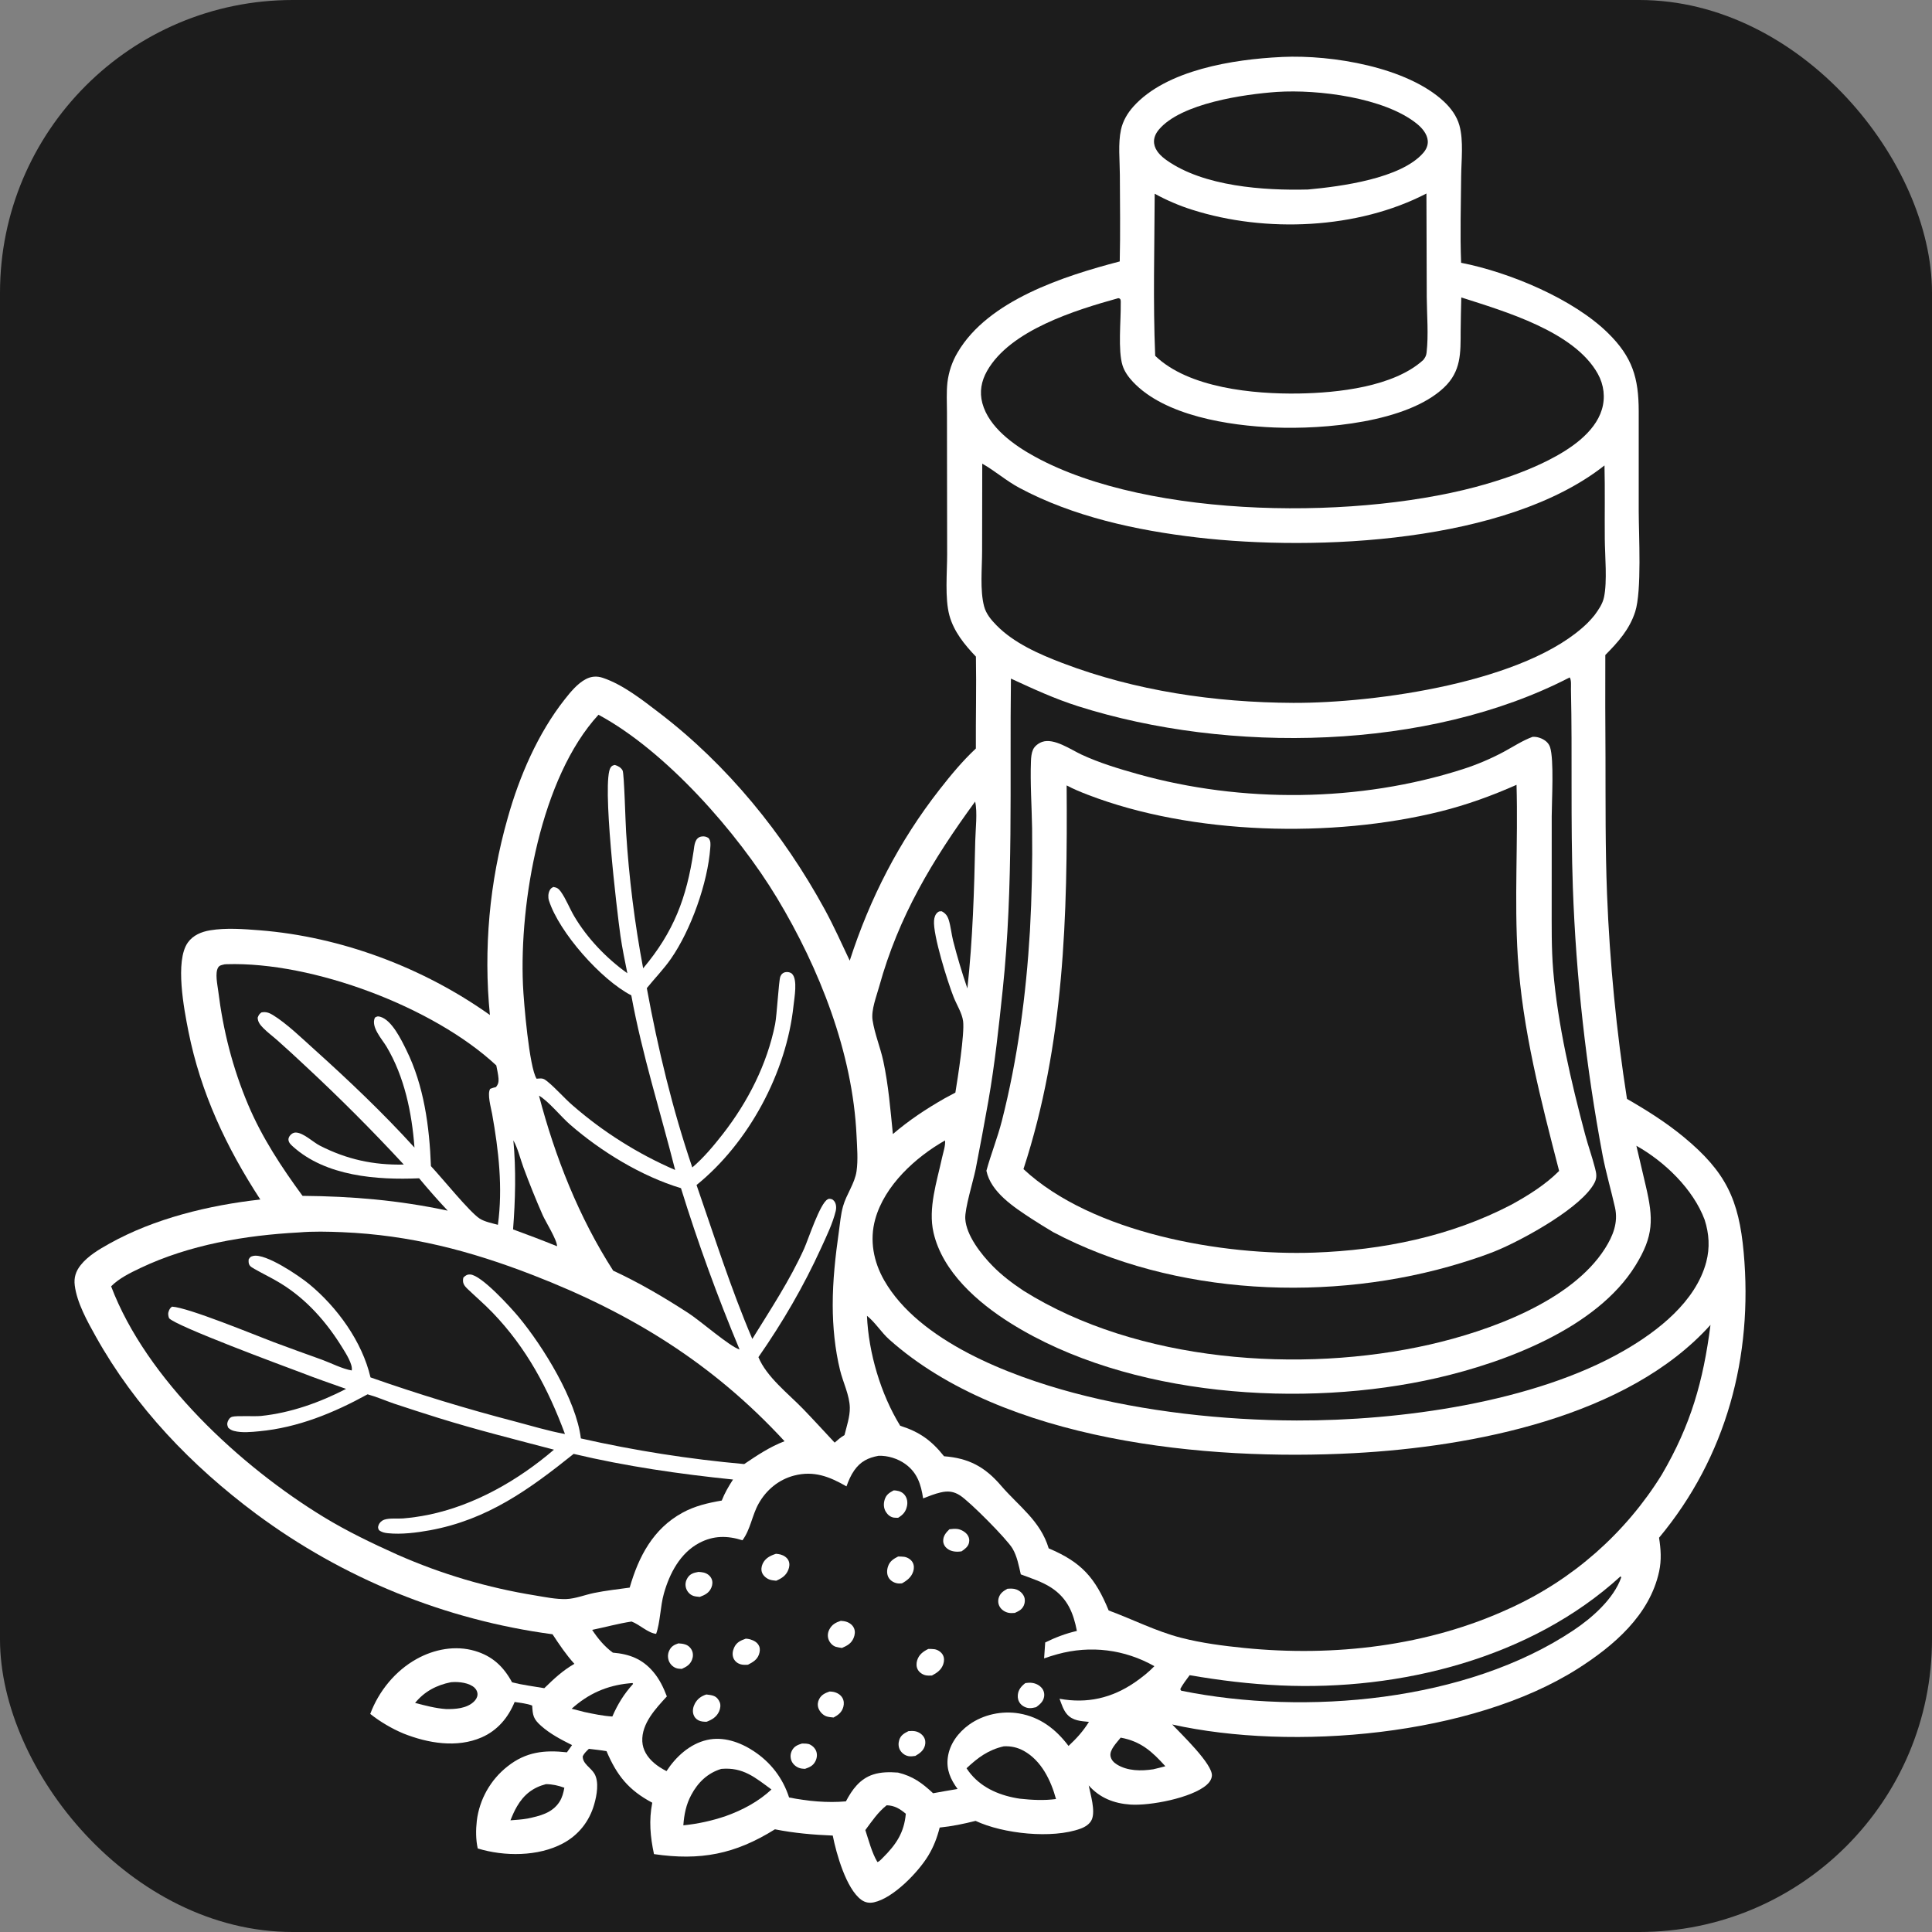 <svg width="66" height="66" viewBox="0 0 66 66" fill="none" xmlns="http://www.w3.org/2000/svg">
<rect x="0" y="0" width="66" height="66" fill="#808080" stroke="none"/>
<g clip-path="url(#clip0_107_4625)">
<path d="M0 0H66V66H0V0Z" fill="#1C1C1C"/>
<path d="M43.764 1.948C43.78 1.947 43.795 1.946 43.81 1.945C45.506 1.868 48.059 2.291 49.322 3.465C49.563 3.69 49.767 3.964 49.856 4.285C50.002 4.812 49.92 5.485 49.915 6.035C49.908 7.013 49.875 7.999 49.914 8.977C51.566 9.301 53.748 10.21 54.939 11.385C55.766 12.201 55.978 12.91 55.981 14.04L55.981 17.467C55.983 18.292 56.089 20.185 55.861 20.897C55.667 21.501 55.278 21.935 54.84 22.376C54.836 23.54 54.838 24.705 54.846 25.869C54.85 27.428 54.838 28.993 54.899 30.551C54.945 31.722 55.025 32.89 55.139 34.056C55.252 35.221 55.399 36.383 55.58 37.54C56.257 37.929 56.923 38.349 57.526 38.848C58.955 40.032 59.403 40.975 59.567 42.786C59.889 46.336 58.977 49.769 56.676 52.531C56.737 52.927 56.763 53.29 56.678 53.685C56.356 55.176 55.124 56.226 53.896 57.007C50.275 59.307 44.156 59.827 40.045 58.911C40.348 59.233 41.435 60.27 41.4 60.664C41.389 60.79 41.311 60.897 41.218 60.977C40.709 61.421 39.289 61.693 38.615 61.647C38.056 61.609 37.567 61.419 37.192 60.993C37.254 61.309 37.425 61.855 37.299 62.155C37.233 62.311 37.073 62.41 36.92 62.467C35.942 62.828 34.262 62.643 33.327 62.204C32.92 62.307 32.518 62.39 32.101 62.432C32.012 62.78 31.897 63.084 31.71 63.393C31.368 63.957 30.517 64.843 29.854 64.986C29.7 65.02 29.555 64.995 29.426 64.902C28.907 64.527 28.569 63.32 28.448 62.706C27.776 62.678 27.133 62.623 26.473 62.492C25.107 63.346 23.923 63.57 22.341 63.339C22.213 62.737 22.164 62.19 22.282 61.583C21.477 61.156 21.074 60.656 20.72 59.822C20.521 59.787 20.317 59.768 20.117 59.743C20.035 59.823 19.958 59.891 19.908 59.995C19.894 60.244 20.183 60.387 20.302 60.584C20.474 60.868 20.387 61.335 20.299 61.639C20.134 62.219 19.765 62.687 19.233 62.972C18.384 63.427 17.223 63.423 16.32 63.146C16.253 62.846 16.253 62.511 16.288 62.206C16.293 62.161 16.3 62.115 16.307 62.07C16.315 62.025 16.324 61.98 16.334 61.935C16.344 61.891 16.355 61.846 16.367 61.802C16.379 61.758 16.392 61.714 16.407 61.671C16.421 61.627 16.436 61.584 16.453 61.541C16.469 61.498 16.487 61.456 16.505 61.414C16.524 61.372 16.543 61.331 16.564 61.29C16.584 61.249 16.606 61.209 16.628 61.169C16.651 61.129 16.674 61.09 16.699 61.051C16.723 61.012 16.748 60.974 16.775 60.937C16.801 60.899 16.828 60.862 16.856 60.826C16.884 60.79 16.913 60.755 16.943 60.72C16.973 60.685 17.004 60.651 17.035 60.618C17.067 60.585 17.099 60.553 17.132 60.521C17.166 60.489 17.199 60.459 17.234 60.428C17.269 60.399 17.304 60.37 17.34 60.341C17.965 59.846 18.597 59.776 19.367 59.862L19.542 59.615C19.171 59.429 18.798 59.236 18.486 58.959C18.22 58.723 18.199 58.606 18.18 58.265C17.997 58.192 17.776 58.174 17.581 58.142C17.36 58.679 16.994 59.116 16.453 59.352C15.603 59.722 14.616 59.55 13.784 59.22C13.581 59.135 13.384 59.036 13.194 58.923C13.003 58.811 12.821 58.687 12.648 58.55C12.938 57.772 13.505 57.076 14.235 56.672C14.834 56.339 15.555 56.201 16.221 56.397C16.82 56.573 17.2 56.931 17.494 57.472C17.852 57.562 18.231 57.608 18.594 57.671C18.924 57.35 19.22 57.07 19.622 56.839C19.338 56.526 19.107 56.181 18.875 55.829C18.647 55.799 18.419 55.764 18.192 55.727C17.966 55.689 17.739 55.648 17.514 55.603C17.288 55.558 17.063 55.51 16.839 55.458C16.615 55.406 16.392 55.35 16.169 55.291C15.947 55.232 15.725 55.17 15.505 55.104C15.284 55.038 15.065 54.968 14.847 54.895C14.629 54.822 14.412 54.746 14.196 54.666C13.98 54.586 13.766 54.503 13.552 54.417C13.339 54.33 13.127 54.24 12.917 54.147C12.707 54.054 12.498 53.957 12.291 53.857C12.084 53.757 11.878 53.654 11.674 53.548C11.47 53.441 11.268 53.332 11.067 53.219C10.866 53.106 10.668 52.99 10.471 52.871C10.274 52.752 10.079 52.63 9.886 52.505C9.693 52.38 9.502 52.252 9.313 52.12C9.124 51.989 8.937 51.855 8.752 51.718C6.54 50.07 4.623 48.075 3.273 45.658C2.986 45.145 2.627 44.502 2.554 43.912C2.52 43.646 2.589 43.428 2.755 43.219C3.004 42.904 3.383 42.682 3.728 42.489C5.276 41.622 7.141 41.173 8.893 40.977C7.732 39.196 6.857 37.336 6.438 35.238C6.287 34.481 5.97 32.831 6.415 32.201C6.596 31.946 6.884 31.829 7.183 31.78C7.723 31.691 8.326 31.737 8.871 31.78C11.655 32 14.463 33.056 16.736 34.674C16.708 34.392 16.687 34.11 16.672 33.827C16.658 33.544 16.65 33.261 16.649 32.978C16.648 32.695 16.654 32.412 16.666 32.129C16.678 31.846 16.697 31.564 16.722 31.282C16.747 30.999 16.779 30.718 16.818 30.438C16.857 30.157 16.902 29.878 16.954 29.599C17.006 29.321 17.064 29.044 17.129 28.768C17.194 28.492 17.265 28.219 17.343 27.946C17.739 26.527 18.378 25.049 19.293 23.89C19.49 23.64 19.727 23.35 20.013 23.2C20.201 23.101 20.393 23.089 20.593 23.156C21.278 23.385 21.946 23.912 22.519 24.35C24.852 26.131 26.769 28.492 28.172 31.063C28.483 31.633 28.75 32.23 29.028 32.817C29.715 30.69 30.715 28.739 32.095 26.974C32.481 26.48 32.878 25.999 33.337 25.57C33.331 24.524 33.358 23.477 33.339 22.431C32.95 22.024 32.582 21.574 32.432 21.02C32.274 20.436 32.356 19.56 32.356 18.939L32.352 15.936L32.35 14.102C32.349 13.761 32.328 13.4 32.366 13.061C32.377 12.971 32.392 12.882 32.413 12.793C32.433 12.705 32.457 12.618 32.486 12.532C32.516 12.446 32.549 12.362 32.587 12.279C32.625 12.197 32.667 12.117 32.714 12.039C33.756 10.257 36.352 9.428 38.252 8.931C38.275 7.944 38.26 6.955 38.256 5.968C38.254 5.48 38.191 4.905 38.294 4.431C38.358 4.133 38.517 3.864 38.719 3.639C39.845 2.385 42.144 2.025 43.764 1.948Z" fill="white"/>
<path d="M21.486 57.506L21.606 57.495L21.628 57.524C21.315 57.87 21.105 58.211 20.918 58.639C20.593 58.618 20.282 58.552 19.964 58.485L19.529 58.373C20.096 57.862 20.728 57.58 21.486 57.506Z" fill="#1C1C1C"/>
<path d="M38.284 59.36C38.975 59.487 39.356 59.834 39.81 60.337C39.675 60.375 39.537 60.407 39.4 60.441C38.987 60.505 38.516 60.504 38.15 60.274C38.044 60.207 37.962 60.12 37.937 59.994C37.895 59.778 38.158 59.523 38.284 59.36Z" fill="#1C1C1C"/>
<path d="M18.651 60.949C18.872 60.951 19.072 60.996 19.279 61.072C19.248 61.243 19.207 61.406 19.112 61.554C18.862 61.939 18.441 62.036 18.021 62.124C17.829 62.159 17.632 62.169 17.438 62.185C17.504 62.019 17.574 61.857 17.665 61.703C17.898 61.306 18.206 61.064 18.651 60.949Z" fill="#1C1C1C"/>
<path d="M15.401 57.468C15.416 57.466 15.43 57.465 15.445 57.464C15.681 57.447 16.037 57.486 16.215 57.66C16.277 57.72 16.317 57.803 16.312 57.892C16.307 57.988 16.253 58.07 16.184 58.135C15.939 58.365 15.555 58.39 15.235 58.384C14.877 58.359 14.527 58.264 14.18 58.175C14.497 57.784 14.915 57.565 15.401 57.468Z" fill="#1C1C1C"/>
<path d="M30.29 61.671C30.561 61.678 30.74 61.792 30.944 61.96C30.887 62.607 30.613 63.011 30.162 63.46C30.108 63.511 30.046 63.59 29.974 63.611C29.784 63.296 29.677 62.869 29.561 62.518C29.783 62.219 29.994 61.903 30.29 61.671Z" fill="#1C1C1C"/>
<path d="M17.537 38.956C17.69 39.226 17.774 39.588 17.882 39.883C18.085 40.432 18.306 40.982 18.542 41.517C18.637 41.731 19.038 42.37 19.029 42.574C18.532 42.372 18.031 42.181 17.527 41.998C17.605 41.003 17.632 39.952 17.537 38.956Z" fill="#1C1C1C"/>
<path d="M24.64 60.428C25.383 60.362 25.794 60.721 26.354 61.132C25.904 61.549 25.371 61.832 24.798 62.038C24.562 62.119 24.323 62.186 24.08 62.239C23.837 62.292 23.592 62.331 23.344 62.356C23.371 61.984 23.437 61.648 23.615 61.316C23.843 60.89 24.171 60.571 24.64 60.428Z" fill="#1C1C1C"/>
<path d="M34.29 59.657C34.533 59.645 34.755 59.692 34.97 59.81C35.575 60.143 35.901 60.821 36.075 61.458C35.665 61.512 35.251 61.491 34.84 61.446C34.762 61.435 34.683 61.421 34.605 61.404C33.962 61.268 33.382 60.968 33.018 60.406C33.408 60.041 33.763 59.777 34.29 59.657Z" fill="#1C1C1C"/>
<path d="M55.361 53.849L55.384 53.885C55.127 54.622 54.384 55.271 53.755 55.691C50.099 58.136 44.586 58.613 40.365 57.76C40.33 57.743 40.35 57.757 40.32 57.704C40.401 57.537 40.532 57.379 40.64 57.227C41.672 57.405 42.699 57.53 43.746 57.577C47.83 57.762 52.291 56.652 55.361 53.849Z" fill="#1C1C1C"/>
<path d="M18.413 37.429C18.745 37.623 19.157 38.141 19.474 38.417C20.534 39.34 21.915 40.183 23.263 40.59C23.842 42.459 24.51 44.296 25.265 46.101C24.93 46.001 23.924 45.121 23.522 44.861C22.695 44.324 21.843 43.822 20.948 43.408C19.776 41.586 18.96 39.519 18.413 37.429Z" fill="#1C1C1C"/>
<path d="M33.312 27.383C33.397 27.75 33.324 28.343 33.316 28.729C33.28 30.417 33.231 32.088 33.047 33.767C32.864 33.232 32.702 32.69 32.561 32.142C32.502 31.907 32.481 31.653 32.41 31.425C32.367 31.288 32.297 31.194 32.169 31.131C32.114 31.134 32.087 31.125 32.041 31.16C31.949 31.23 31.917 31.338 31.908 31.45C31.87 31.942 32.371 33.542 32.577 34.061C32.68 34.324 32.864 34.605 32.901 34.884C32.957 35.303 32.719 36.825 32.637 37.325L32.266 37.524C31.635 37.884 31.055 38.269 30.502 38.741C30.418 37.906 30.351 37.066 30.174 36.243C30.073 35.777 29.879 35.318 29.808 34.849C29.756 34.504 29.939 34.044 30.031 33.712C30.697 31.3 31.851 29.384 33.312 27.383Z" fill="#1C1C1C"/>
<path d="M43.624 3.14C45.039 3.049 47.29 3.336 48.396 4.222C48.575 4.366 48.756 4.571 48.775 4.811C48.786 4.966 48.721 5.108 48.621 5.223C47.859 6.1 45.81 6.37 44.683 6.474C43.171 6.513 41.119 6.37 39.853 5.473C39.658 5.335 39.46 5.148 39.426 4.899C39.403 4.724 39.476 4.563 39.586 4.431C40.34 3.527 42.51 3.218 43.624 3.14Z" fill="#1C1C1C"/>
<path d="M7.674 32.943C7.697 32.942 7.72 32.94 7.743 32.939C10.684 32.846 14.817 34.402 16.954 36.396C16.982 36.542 17.018 36.693 17.03 36.841C17.039 36.961 17.019 37.045 16.941 37.137C16.872 37.152 16.811 37.17 16.746 37.196C16.636 37.364 16.774 37.846 16.811 38.05C17.034 39.295 17.182 40.578 17.009 41.841C16.814 41.788 16.553 41.737 16.384 41.627C16.038 41.403 15.085 40.22 14.721 39.837C14.672 38.492 14.483 37.085 13.88 35.867C13.71 35.522 13.384 34.843 12.99 34.735C12.907 34.712 12.879 34.719 12.807 34.764C12.662 35.081 13.047 35.493 13.202 35.751C13.817 36.782 14.071 38.015 14.159 39.202C13.084 38.02 11.917 36.91 10.73 35.843C10.312 35.467 9.795 34.965 9.323 34.675C9.193 34.596 9.079 34.554 8.929 34.587C8.849 34.651 8.84 34.67 8.802 34.766C8.809 34.922 8.894 35.017 8.998 35.124C9.145 35.274 9.322 35.402 9.479 35.542C9.8 35.828 10.117 36.118 10.43 36.413C11.594 37.494 12.715 38.617 13.794 39.783C12.761 39.806 11.847 39.607 10.927 39.137C10.694 39.018 10.376 38.704 10.117 38.69C10.032 38.685 9.968 38.722 9.913 38.785C9.879 38.823 9.849 38.886 9.854 38.937C9.865 39.039 9.931 39.098 10.003 39.164C11.131 40.185 12.877 40.315 14.318 40.252C14.632 40.63 14.957 40.999 15.294 41.358C13.619 41.001 12.041 40.867 10.335 40.852C9.618 39.875 8.949 38.858 8.476 37.737C7.946 36.483 7.623 35.204 7.455 33.854C7.429 33.643 7.339 33.24 7.451 33.053C7.501 32.969 7.588 32.966 7.674 32.943Z" fill="#1C1C1C"/>
<path d="M32.284 38.959C32.304 39.131 32.221 39.369 32.184 39.54C32.006 40.362 31.698 41.273 31.891 42.111C32.2 43.451 33.404 44.5 34.519 45.199C38.547 47.725 44.547 48.118 49.094 47.073C51.441 46.533 54.548 45.366 55.866 43.238C56.5 42.215 56.485 41.635 56.221 40.506L55.901 39.141C56.864 39.681 57.842 40.62 58.233 41.669C58.387 42.147 58.416 42.625 58.288 43.112C57.931 44.463 56.642 45.467 55.486 46.135C52.401 47.916 47.805 48.536 44.296 48.526C41.801 48.519 39.099 48.226 36.684 47.584C34.475 46.996 31.394 45.815 30.206 43.74C29.841 43.103 29.7 42.371 29.898 41.654C30.219 40.495 31.272 39.535 32.284 38.959Z" fill="#1C1C1C"/>
<path d="M48.729 6.611L48.74 10.154C48.745 10.768 48.804 11.438 48.734 12.047C48.722 12.152 48.687 12.211 48.625 12.294C47.615 13.217 45.695 13.422 44.362 13.443C42.826 13.467 40.602 13.256 39.463 12.155C39.386 10.318 39.439 8.458 39.446 6.618C39.65 6.73 39.859 6.832 40.073 6.923C40.287 7.015 40.505 7.096 40.727 7.166C43.236 7.964 46.379 7.831 48.729 6.611Z" fill="#1C1C1C"/>
<path d="M49.92 10.161C51.406 10.639 53.785 11.324 54.586 12.774C54.792 13.147 54.846 13.581 54.722 13.99C54.477 14.798 53.606 15.36 52.898 15.721C52.232 16.058 51.535 16.308 50.821 16.52C46.596 17.773 39.303 17.759 35.358 15.603C34.647 15.215 33.782 14.604 33.559 13.774C33.455 13.389 33.523 13.02 33.718 12.675C34.505 11.28 36.735 10.594 38.203 10.186C38.306 10.196 38.285 10.292 38.286 10.373C38.295 10.952 38.185 11.969 38.348 12.485C38.415 12.695 38.548 12.879 38.697 13.038C39.786 14.205 41.988 14.543 43.535 14.604C45.23 14.672 48.059 14.434 49.324 13.244C49.919 12.684 49.896 12.062 49.898 11.306C49.902 10.924 49.91 10.542 49.92 10.161Z" fill="#1C1C1C"/>
<path d="M33.555 15.839C33.99 16.085 34.366 16.42 34.814 16.661C36.656 17.65 38.825 18.119 40.887 18.36C44.966 18.837 51.46 18.548 54.812 15.9C54.832 16.735 54.815 17.573 54.822 18.408C54.827 18.98 54.91 19.874 54.795 20.403C54.743 20.641 54.609 20.827 54.469 21.019C54.395 21.108 54.32 21.196 54.238 21.277C52.169 23.311 46.971 24.023 44.178 24.011C41.508 23.999 38.793 23.604 36.292 22.65C35.503 22.349 34.636 21.97 34.038 21.358C33.858 21.174 33.686 20.969 33.619 20.716C33.471 20.157 33.551 19.401 33.55 18.814L33.555 15.839Z" fill="#1C1C1C"/>
<path d="M30.008 49.733C30.323 49.718 30.674 49.829 30.927 50.013C31.338 50.309 31.463 50.712 31.535 51.187C31.73 51.112 31.929 51.031 32.133 50.984C32.386 50.925 32.578 50.946 32.796 51.086C33.128 51.298 34.399 52.577 34.589 52.9C34.746 53.166 34.803 53.486 34.872 53.783C35.223 53.915 35.609 54.036 35.923 54.244C36.471 54.609 36.668 55.1 36.788 55.715C36.4 55.805 36.064 55.934 35.706 56.108L35.668 56.653C35.818 56.6 35.97 56.552 36.123 56.51C37.257 56.198 38.418 56.345 39.436 56.919C39.237 57.124 39.007 57.307 38.772 57.469C37.984 58.011 37.137 58.205 36.195 58.032C36.263 58.209 36.323 58.413 36.448 58.558C36.645 58.786 36.922 58.794 37.2 58.822C36.999 59.144 36.78 59.384 36.503 59.644C36.071 59.073 35.538 58.658 34.814 58.534C34.229 58.435 33.592 58.569 33.107 58.916C32.737 59.182 32.441 59.574 32.379 60.034C32.321 60.454 32.472 60.784 32.712 61.114C32.433 61.158 32.155 61.211 31.876 61.26C31.499 60.909 31.186 60.678 30.677 60.554C30.392 60.533 30.097 60.531 29.823 60.622C29.37 60.772 29.11 61.135 28.898 61.537C28.267 61.595 27.578 61.53 26.956 61.404C26.742 60.739 26.326 60.2 25.74 59.816C25.276 59.512 24.707 59.313 24.151 59.44C23.565 59.574 23.089 60.012 22.769 60.504C22.614 60.424 22.465 60.333 22.334 60.218C22.116 60.026 21.956 59.783 21.942 59.486C21.914 58.879 22.4 58.367 22.781 57.952C22.665 57.647 22.53 57.365 22.318 57.115C21.945 56.672 21.501 56.504 20.936 56.457C20.648 56.247 20.425 55.975 20.229 55.679C20.679 55.586 21.12 55.463 21.575 55.394C21.851 55.495 22.13 55.784 22.414 55.815C22.555 55.431 22.556 54.872 22.679 54.439C22.872 53.755 23.233 53.057 23.885 52.711C24.376 52.451 24.849 52.456 25.364 52.618C25.641 52.242 25.689 51.771 25.915 51.367C26.178 50.896 26.605 50.543 27.131 50.407C27.804 50.233 28.338 50.443 28.917 50.777C28.986 50.585 29.063 50.402 29.18 50.234C29.393 49.93 29.65 49.799 30.008 49.733Z" fill="#1C1C1C"/>
<path d="M32.433 52.242C32.524 52.231 32.613 52.221 32.704 52.232C32.831 52.247 32.994 52.339 33.061 52.451C33.111 52.534 33.122 52.605 33.103 52.7C33.075 52.838 32.957 52.921 32.848 52.996C32.682 53.022 32.501 53.011 32.362 52.906C32.282 52.845 32.224 52.748 32.221 52.646C32.217 52.471 32.316 52.357 32.433 52.242Z" fill="white"/>
<path d="M23.174 56.14C23.252 56.143 23.328 56.152 23.402 56.175C23.415 56.179 23.428 56.183 23.441 56.189C23.453 56.194 23.465 56.2 23.477 56.207C23.489 56.214 23.5 56.221 23.512 56.229C23.523 56.237 23.533 56.245 23.544 56.255C23.554 56.264 23.563 56.273 23.572 56.283C23.582 56.294 23.59 56.304 23.598 56.315C23.606 56.326 23.614 56.338 23.62 56.349C23.627 56.361 23.633 56.373 23.639 56.386C23.684 56.488 23.68 56.602 23.638 56.705C23.568 56.874 23.451 56.939 23.291 57.012C23.224 57.008 23.152 57.007 23.09 56.982C22.98 56.939 22.893 56.849 22.849 56.74C22.844 56.725 22.839 56.711 22.835 56.696C22.831 56.681 22.827 56.666 22.825 56.65C22.822 56.635 22.82 56.62 22.82 56.604C22.819 56.589 22.819 56.573 22.819 56.558C22.82 56.542 22.822 56.527 22.824 56.512C22.826 56.496 22.829 56.481 22.833 56.466C22.837 56.451 22.842 56.436 22.847 56.422C22.853 56.407 22.859 56.393 22.866 56.379C22.934 56.239 23.032 56.188 23.174 56.14Z" fill="white"/>
<path d="M30.526 50.915C30.568 50.915 30.569 50.914 30.616 50.92C30.736 50.935 30.845 50.985 30.916 51.085C30.992 51.19 31.011 51.325 30.984 51.45C30.942 51.646 30.849 51.746 30.683 51.849C30.635 51.849 30.582 51.851 30.534 51.844C30.418 51.826 30.323 51.746 30.263 51.648C30.185 51.522 30.178 51.375 30.22 51.235C30.271 51.064 30.375 50.996 30.526 50.915Z" fill="white"/>
<path d="M34.416 54.274C34.52 54.269 34.623 54.261 34.722 54.299C34.836 54.342 34.936 54.429 34.984 54.543C35.023 54.637 35.017 54.743 34.979 54.836C34.917 54.985 34.808 55.035 34.668 55.1C34.591 55.106 34.516 55.111 34.44 55.093C34.321 55.064 34.212 54.992 34.15 54.885C34.097 54.792 34.087 54.682 34.119 54.581C34.169 54.422 34.277 54.352 34.416 54.274Z" fill="white"/>
<path d="M28.337 57.785C28.384 57.786 28.429 57.788 28.474 57.798C28.598 57.825 28.713 57.89 28.778 58.002C28.832 58.095 28.838 58.209 28.809 58.312C28.756 58.497 28.64 58.584 28.477 58.673C28.395 58.664 28.301 58.659 28.223 58.63C28.104 58.585 27.996 58.466 27.956 58.346C27.923 58.244 27.934 58.138 27.984 58.043C28.061 57.895 28.186 57.838 28.337 57.785Z" fill="white"/>
<path d="M27.399 59.561C27.483 59.563 27.594 59.558 27.67 59.596C27.77 59.646 27.843 59.72 27.883 59.824C27.925 59.936 27.909 60.062 27.855 60.167C27.776 60.322 27.66 60.37 27.503 60.426C27.424 60.423 27.349 60.419 27.275 60.386C27.159 60.334 27.064 60.241 27.026 60.118C27.022 60.105 27.018 60.092 27.016 60.078C27.013 60.065 27.011 60.051 27.01 60.038C27.008 60.024 27.008 60.01 27.007 59.996C27.007 59.983 27.008 59.969 27.009 59.955C27.011 59.942 27.013 59.928 27.015 59.914C27.018 59.901 27.021 59.888 27.025 59.874C27.029 59.861 27.034 59.848 27.039 59.836C27.044 59.823 27.05 59.81 27.056 59.798C27.132 59.654 27.251 59.607 27.399 59.561Z" fill="white"/>
<path d="M23.859 53.699C23.921 53.703 23.984 53.707 24.044 53.722C24.155 53.751 24.255 53.822 24.305 53.928C24.351 54.024 24.343 54.136 24.302 54.233C24.224 54.418 24.083 54.486 23.904 54.553C23.814 54.544 23.713 54.539 23.633 54.495C23.53 54.439 23.453 54.335 23.428 54.221C23.403 54.112 23.427 53.997 23.487 53.903C23.579 53.759 23.7 53.728 23.859 53.699Z" fill="white"/>
<path d="M35.027 57.497C35.09 57.49 35.152 57.481 35.216 57.486C35.362 57.495 35.508 57.56 35.599 57.678C35.663 57.762 35.686 57.868 35.666 57.972C35.637 58.132 35.52 58.228 35.396 58.32C35.322 58.336 35.242 58.356 35.166 58.352C35.049 58.346 34.929 58.287 34.855 58.197C34.786 58.112 34.759 58.006 34.77 57.899C34.789 57.718 34.889 57.604 35.027 57.497Z" fill="white"/>
<path d="M31.035 59.138C31.106 59.134 31.181 59.128 31.252 59.14C31.373 59.16 31.489 59.231 31.556 59.335C31.612 59.422 31.624 59.527 31.598 59.627C31.551 59.805 31.42 59.897 31.269 59.985C31.192 59.996 31.106 60.008 31.03 59.992C31.015 59.989 31 59.985 30.986 59.98C30.972 59.975 30.957 59.97 30.944 59.964C30.93 59.958 30.916 59.951 30.903 59.943C30.89 59.935 30.878 59.927 30.866 59.918C30.854 59.909 30.842 59.9 30.831 59.889C30.819 59.879 30.809 59.868 30.799 59.857C30.789 59.846 30.779 59.834 30.771 59.822C30.762 59.809 30.754 59.797 30.746 59.784C30.688 59.68 30.684 59.554 30.719 59.441C30.771 59.276 30.888 59.212 31.035 59.138Z" fill="white"/>
<path d="M25.477 55.979C25.528 55.982 25.575 55.988 25.625 56.002C25.756 56.042 25.881 56.107 25.936 56.242C25.972 56.331 25.958 56.431 25.927 56.519C25.863 56.702 25.715 56.785 25.552 56.869C25.468 56.877 25.366 56.877 25.286 56.851C25.187 56.819 25.101 56.747 25.059 56.651C25.008 56.534 25.026 56.4 25.077 56.288C25.159 56.104 25.296 56.044 25.477 55.979Z" fill="white"/>
<path d="M28.723 55.37C28.786 55.376 28.851 55.381 28.912 55.401C29.026 55.437 29.131 55.516 29.177 55.629C29.221 55.737 29.204 55.853 29.16 55.958C29.081 56.145 28.94 56.22 28.762 56.297C28.693 56.286 28.62 56.277 28.552 56.257C28.444 56.223 28.35 56.121 28.309 56.017C28.262 55.899 28.275 55.772 28.334 55.661C28.421 55.495 28.551 55.426 28.723 55.37Z" fill="white"/>
<path d="M30.681 53.173C30.75 53.174 30.821 53.173 30.889 53.183C31.002 53.2 31.121 53.273 31.177 53.374C31.229 53.467 31.23 53.581 31.198 53.68C31.136 53.879 30.987 53.993 30.812 54.09C30.752 54.097 30.695 54.098 30.634 54.085C30.522 54.061 30.414 53.994 30.356 53.893C30.288 53.773 30.294 53.628 30.34 53.501C30.401 53.329 30.526 53.252 30.681 53.173Z" fill="white"/>
<path d="M26.508 53.08C26.561 53.085 26.616 53.09 26.667 53.105C26.778 53.136 26.89 53.208 26.938 53.315C26.983 53.415 26.97 53.526 26.931 53.625C26.853 53.825 26.706 53.918 26.516 54C26.446 53.992 26.37 53.987 26.302 53.965C26.191 53.929 26.078 53.837 26.034 53.727C25.995 53.627 26.01 53.517 26.053 53.422C26.142 53.227 26.314 53.144 26.508 53.08Z" fill="white"/>
<path d="M31.711 56.331C31.78 56.331 31.852 56.329 31.92 56.339C32.033 56.356 32.151 56.432 32.207 56.532C32.262 56.631 32.259 56.744 32.224 56.849C32.161 57.042 32.01 57.148 31.837 57.238C31.77 57.24 31.698 57.245 31.631 57.232C31.519 57.21 31.405 57.135 31.351 57.033C31.301 56.939 31.3 56.825 31.33 56.725C31.39 56.525 31.532 56.42 31.711 56.331Z" fill="white"/>
<path d="M24.129 57.886C24.212 57.897 24.306 57.904 24.385 57.936C24.483 57.974 24.548 58.056 24.587 58.15C24.627 58.247 24.607 58.373 24.565 58.465C24.477 58.657 24.328 58.745 24.139 58.818C24.044 58.818 23.943 58.813 23.858 58.768C23.774 58.724 23.715 58.655 23.688 58.564C23.65 58.44 23.679 58.307 23.739 58.195C23.828 58.031 23.956 57.943 24.129 57.886Z" fill="white"/>
<path d="M20.445 24.417C22.747 25.655 25.202 28.449 26.544 30.676C27.994 33.083 29.131 35.968 29.261 38.797C29.279 39.189 29.317 39.62 29.261 40.009C29.2 40.432 28.915 40.796 28.799 41.21C28.721 41.49 28.697 41.786 28.657 42.074C28.538 42.914 28.446 43.739 28.447 44.588C28.448 45.324 28.523 46.094 28.698 46.81C28.798 47.22 29.025 47.669 29.031 48.091C29.036 48.397 28.922 48.729 28.849 49.025C28.723 49.096 28.621 49.188 28.513 49.282C28.155 48.899 27.802 48.512 27.438 48.134C26.937 47.616 26.185 47.038 25.909 46.362C26.74 45.165 27.443 43.962 28.049 42.636C28.232 42.235 28.443 41.803 28.548 41.376C28.576 41.263 28.571 41.119 28.492 41.025C28.436 40.959 28.396 40.957 28.318 40.952C28.303 40.958 28.288 40.963 28.274 40.971C28.012 41.105 27.61 42.348 27.469 42.659C26.984 43.733 26.318 44.74 25.7 45.74C24.969 44.028 24.404 42.24 23.795 40.482C25.584 39.035 26.869 36.631 27.108 34.353C27.135 34.091 27.256 33.463 27.057 33.267C27.005 33.215 26.913 33.198 26.842 33.209C26.753 33.222 26.689 33.279 26.657 33.362C26.602 33.507 26.541 34.676 26.479 34.988C26.205 36.358 25.548 37.642 24.694 38.739C24.376 39.145 24.043 39.546 23.65 39.882C22.973 37.894 22.475 35.821 22.096 33.756C22.37 33.418 22.67 33.112 22.921 32.752C23.602 31.772 24.177 30.165 24.264 28.964C24.273 28.842 24.287 28.723 24.2 28.625C24.126 28.583 24.066 28.564 23.978 28.575C23.73 28.606 23.723 28.881 23.694 29.077C23.456 30.675 23.016 31.836 21.971 33.079C21.826 32.311 21.705 31.54 21.608 30.764C21.511 29.989 21.438 29.211 21.389 28.431C21.368 28.129 21.323 26.427 21.27 26.323C21.217 26.221 21.109 26.161 21.003 26.132C20.931 26.151 20.908 26.153 20.862 26.216C20.546 26.654 21.078 31.142 21.196 31.973C21.258 32.4 21.346 32.824 21.431 33.247C20.72 32.74 20.058 32.051 19.613 31.295C19.455 31.026 19.338 30.713 19.158 30.46C19.086 30.359 19.025 30.318 18.903 30.3C18.838 30.337 18.812 30.35 18.777 30.419C18.726 30.516 18.719 30.658 18.752 30.762C19.1 31.851 20.534 33.471 21.566 34.003C21.938 36.031 22.56 37.975 23.064 39.968C22.746 39.831 22.434 39.681 22.128 39.52C21.821 39.358 21.522 39.185 21.229 39C20.936 38.816 20.65 38.62 20.372 38.414C20.095 38.207 19.825 37.99 19.564 37.763C19.261 37.501 19 37.188 18.69 36.936C18.575 36.843 18.525 36.833 18.378 36.846L18.331 36.851C18.08 36.466 17.891 34.236 17.865 33.641C17.742 30.812 18.472 26.565 20.445 24.417Z" fill="#1C1C1C"/>
<path d="M29.617 44.95C29.901 45.174 30.103 45.514 30.377 45.758C34.295 49.254 41.23 49.912 46.252 49.642C50.294 49.425 55.603 48.41 58.433 45.26C58.186 47.186 57.762 48.678 56.772 50.371C56.696 50.495 56.616 50.618 56.535 50.739C56.453 50.861 56.37 50.981 56.284 51.099C56.198 51.217 56.11 51.334 56.02 51.449C55.929 51.564 55.837 51.678 55.743 51.789C55.648 51.901 55.552 52.011 55.453 52.119C55.355 52.227 55.255 52.334 55.152 52.438C55.05 52.543 54.946 52.645 54.839 52.746C54.733 52.846 54.625 52.945 54.516 53.042C54.406 53.138 54.294 53.233 54.181 53.325C54.068 53.418 53.953 53.508 53.836 53.597C53.719 53.685 53.601 53.771 53.482 53.855C53.362 53.939 53.24 54.02 53.118 54.1C52.995 54.179 52.871 54.257 52.745 54.331C52.62 54.406 52.492 54.479 52.364 54.549C52.236 54.619 52.106 54.687 51.976 54.752C51.845 54.818 51.713 54.881 51.58 54.941C48.774 56.24 45.563 56.604 42.506 56.297C41.787 56.225 41.052 56.13 40.352 55.95C39.505 55.734 38.695 55.318 37.874 55.016C37.416 53.9 36.949 53.368 35.825 52.894C35.541 51.949 34.805 51.46 34.193 50.747C33.645 50.108 33.09 49.812 32.25 49.748C31.819 49.206 31.41 48.914 30.752 48.706C30.087 47.624 29.671 46.217 29.617 44.95Z" fill="#1C1C1C"/>
<path d="M10.212 42.102C10.697 42.06 11.204 42.073 11.69 42.093C14.006 42.19 16.061 42.727 18.213 43.562C21.564 44.861 24.352 46.577 26.801 49.234C26.299 49.425 25.866 49.716 25.423 50.015C24.485 49.931 23.55 49.816 22.619 49.67C21.688 49.524 20.763 49.347 19.843 49.139C19.686 47.83 18.562 46.008 17.72 44.991C17.463 44.682 16.445 43.553 16.06 43.538C15.956 43.534 15.901 43.575 15.829 43.644C15.788 43.825 15.851 43.916 15.98 44.039C16.261 44.307 16.555 44.559 16.825 44.839C17.985 46.044 18.722 47.431 19.3 48.988C18.728 48.884 18.155 48.708 17.592 48.56C15.926 48.126 14.281 47.624 12.657 47.054C12.373 45.832 11.517 44.653 10.56 43.865C10.22 43.586 9.076 42.806 8.649 42.905C8.555 42.927 8.545 42.945 8.495 43.021C8.479 43.214 8.53 43.257 8.692 43.349C8.987 43.517 9.296 43.662 9.585 43.84C10.473 44.384 11.159 45.165 11.701 46.048C11.806 46.218 12.063 46.617 12.015 46.817C11.677 46.757 11.317 46.566 10.994 46.448C10.444 46.252 9.895 46.052 9.347 45.848C8.692 45.6 6.427 44.665 5.877 44.637C5.826 44.675 5.806 44.699 5.778 44.757C5.733 44.853 5.739 44.932 5.775 45.031C5.995 45.297 9.662 46.656 10.291 46.891C10.797 47.089 11.312 47.265 11.823 47.447C10.918 47.913 9.933 48.266 8.917 48.371C8.689 48.394 8.076 48.355 7.929 48.4C7.851 48.424 7.803 48.498 7.777 48.571C7.749 48.651 7.766 48.7 7.797 48.774C7.859 48.831 7.912 48.861 7.993 48.883C8.26 48.953 8.585 48.92 8.857 48.894C10.181 48.769 11.401 48.267 12.557 47.632C12.861 47.715 13.158 47.845 13.456 47.948C13.964 48.117 14.475 48.282 14.987 48.442C16.285 48.846 17.61 49.177 18.924 49.523C17.709 50.566 16.208 51.427 14.63 51.749C14.346 51.806 14.059 51.847 13.77 51.872C13.577 51.888 13.298 51.852 13.118 51.918C13.036 51.948 12.961 52.019 12.932 52.104C12.904 52.182 12.914 52.201 12.945 52.27C13.039 52.345 13.135 52.365 13.252 52.377C13.705 52.425 14.245 52.358 14.69 52.276C16.658 51.914 18.079 50.881 19.597 49.667C21.383 50.091 23.215 50.356 25.041 50.543C24.89 50.774 24.757 51.004 24.656 51.261C24.185 51.342 23.734 51.446 23.312 51.678C22.311 52.226 21.816 53.176 21.511 54.235C21.104 54.291 20.696 54.336 20.293 54.418C19.992 54.48 19.653 54.615 19.35 54.626C19.001 54.638 18.629 54.56 18.285 54.503C17.88 54.438 17.478 54.36 17.078 54.269C16.679 54.178 16.282 54.075 15.889 53.959C15.496 53.842 15.107 53.714 14.722 53.573C14.338 53.431 13.958 53.278 13.582 53.113C12.717 52.724 11.864 52.315 11.053 51.821C8.208 50.085 5.001 47.121 3.796 43.943C4.065 43.67 4.449 43.483 4.791 43.32C6.468 42.522 8.37 42.2 10.212 42.102Z" fill="#1C1C1C"/>
<path d="M53.622 23.142C53.687 23.23 53.664 23.436 53.666 23.544C53.716 25.801 53.651 28.062 53.731 30.318C53.786 31.856 53.899 33.39 54.069 34.92C54.239 36.45 54.466 37.972 54.751 39.484C54.868 40.079 55.038 40.661 55.171 41.251C55.286 41.762 55.102 42.221 54.831 42.648C53.682 44.46 50.865 45.47 48.846 45.931C44.446 46.935 38.851 46.532 34.961 44.091C34.583 43.839 34.224 43.569 33.906 43.244C33.525 42.855 33.009 42.207 32.975 41.635C32.954 41.293 33.246 40.347 33.329 39.944C33.481 39.167 33.626 38.39 33.764 37.611C33.985 36.347 34.122 35.068 34.256 33.792C34.627 30.273 34.489 26.714 34.535 23.182C35.3 23.535 36.026 23.871 36.832 24.127C41.965 25.756 48.78 25.648 53.622 23.142Z" fill="#1C1C1C"/>
<path d="M52.357 25.171C52.407 25.169 52.457 25.172 52.507 25.181C52.556 25.191 52.604 25.206 52.651 25.226C52.791 25.288 52.904 25.378 52.953 25.527C53.091 25.944 53.011 27.352 53.009 27.878L53.008 30.847C53.009 31.618 52.996 32.389 53.06 33.158C53.216 35.009 53.673 36.959 54.15 38.754C54.253 39.141 54.39 39.519 54.489 39.906C54.536 40.087 54.562 40.227 54.473 40.401C54.049 41.23 52.146 42.276 51.271 42.66C50.836 42.851 50.376 43.002 49.923 43.142C45.502 44.504 40.106 44.276 35.979 42.092C35.727 41.942 35.478 41.788 35.232 41.629C34.643 41.242 33.849 40.73 33.697 39.995C33.854 39.421 34.077 38.87 34.226 38.288C34.765 36.173 35.054 33.983 35.184 31.805C35.248 30.638 35.273 29.469 35.258 28.3C35.246 27.536 35.19 26.76 35.219 25.997C35.224 25.871 35.237 25.727 35.289 25.61C35.343 25.487 35.48 25.386 35.605 25.343C36.008 25.205 36.581 25.608 36.944 25.777C37.551 26.06 38.222 26.263 38.866 26.443C42.427 27.442 46.444 27.406 49.969 26.277C50.444 26.125 50.927 25.921 51.367 25.685C51.692 25.511 52.01 25.298 52.357 25.171Z" fill="white"/>
<path d="M36.438 26.831C36.67 26.955 36.916 27.056 37.161 27.15C40.725 28.523 45.517 28.638 49.204 27.721C50.11 27.495 50.955 27.188 51.807 26.811C51.863 28.762 51.727 30.735 51.85 32.682C52.006 35.165 52.642 37.603 53.262 40.001C52.796 40.47 52.212 40.834 51.636 41.151C49.555 42.239 47.228 42.707 44.894 42.791C41.781 42.903 37.316 42.131 34.963 39.938C36.361 35.661 36.471 31.281 36.438 26.831Z" fill="#1C1C1C"/>
</g>
<defs>
<clipPath id="clip0_107_4625">
<rect width="66" height="66" rx="10" fill="white"/>
</clipPath>
</defs>
</svg>
